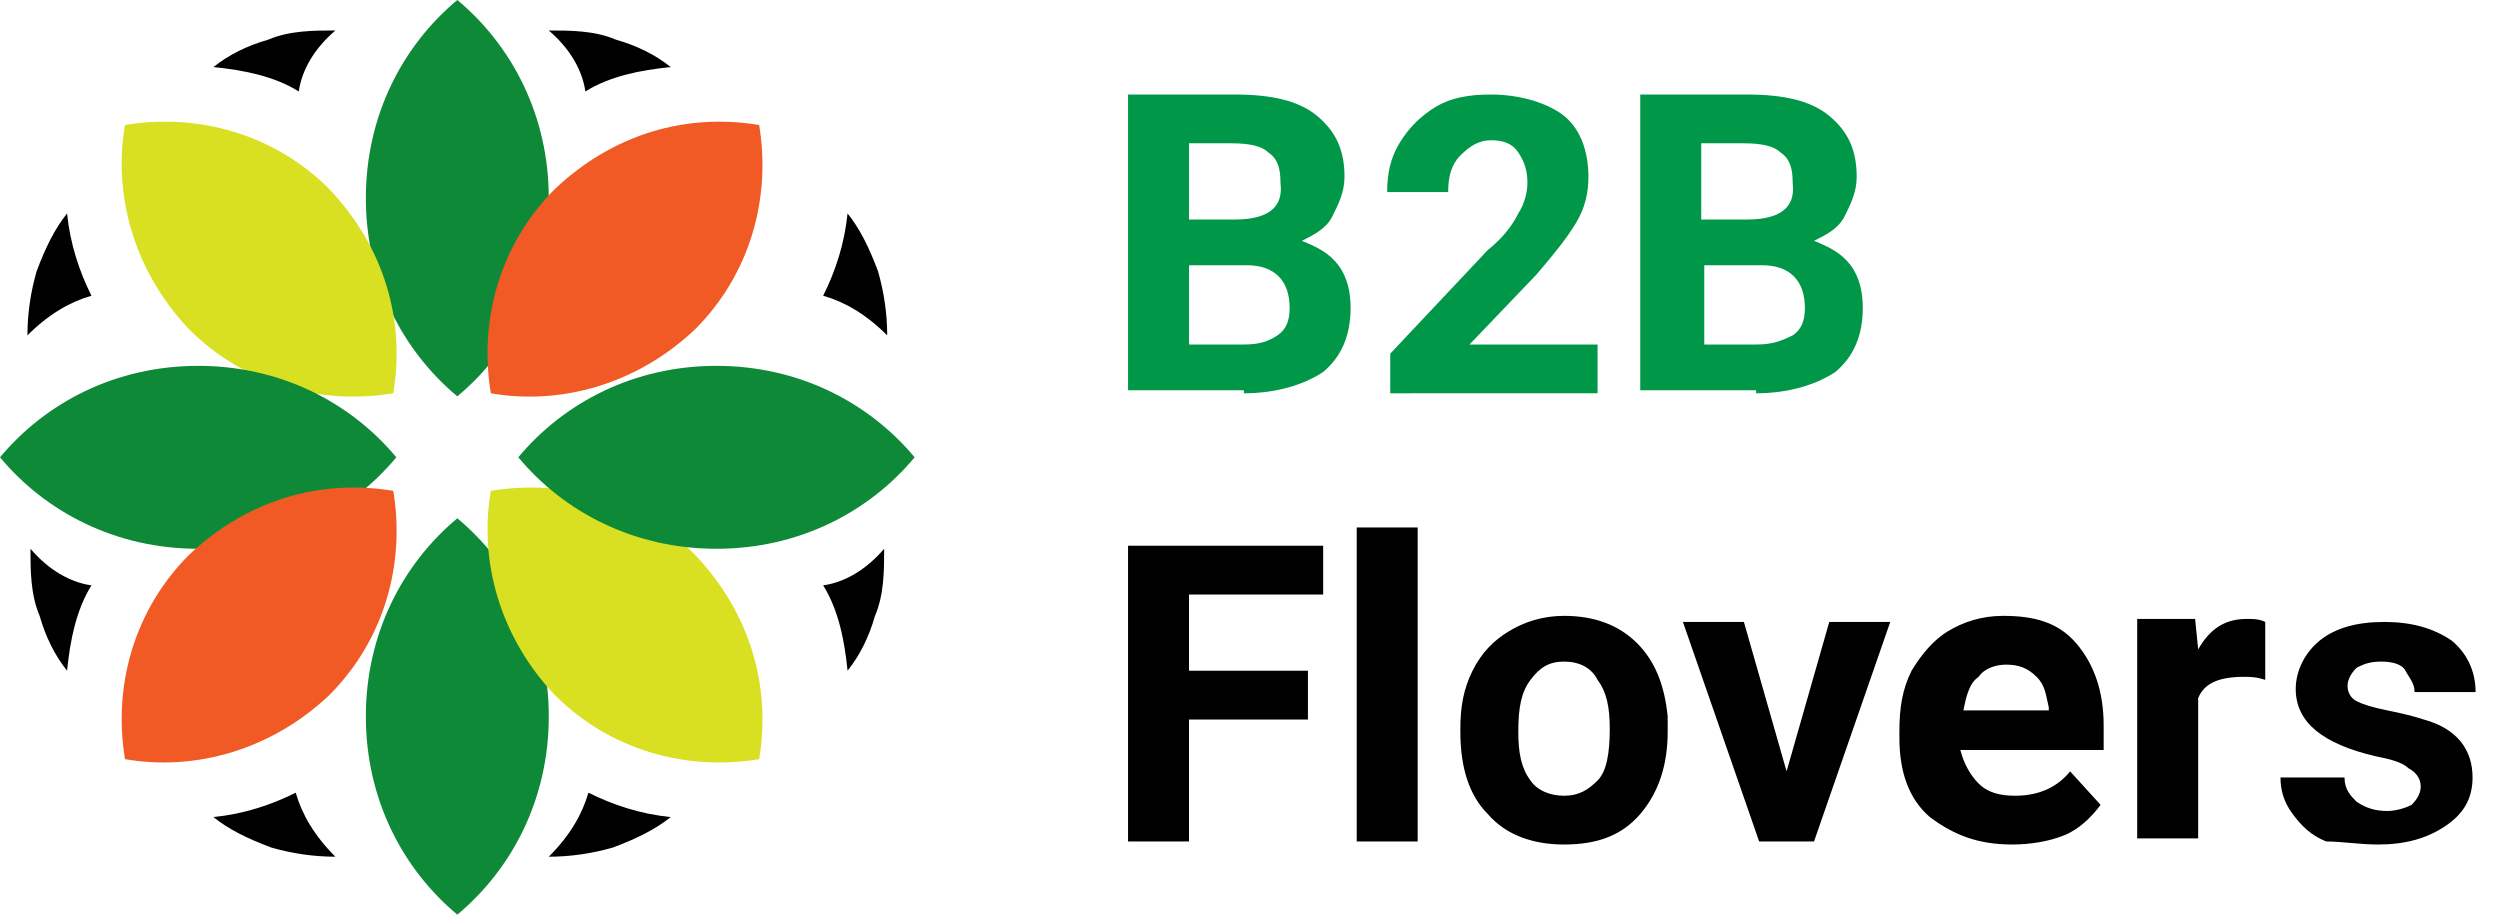 <?xml version="1.0" encoding="utf-8"?>
<!-- Generator: Adobe Illustrator 23.0.1, SVG Export Plug-In . SVG Version: 6.00 Build 0)  -->
<svg version="1.1" id="Слой_1" xmlns="http://www.w3.org/2000/svg" xmlns:xlink="http://www.w3.org/1999/xlink" x="0px" y="0px"
	 viewBox="0 0 82 30" style="enable-background:new 0 0 82 30;" xml:space="preserve">
<style type="text/css">
	.st0{fill-rule:evenodd;clip-rule:evenodd;}
	.st1{fill-rule:evenodd;clip-rule:evenodd;fill:#0E8938;}
	.st2{fill-rule:evenodd;clip-rule:evenodd;fill:#D9E021;}
	.st3{fill-rule:evenodd;clip-rule:evenodd;fill:#F15A24;}
	.st4{fill:#009848;}
</style>
<title>Group 34</title>
<desc>Created with Sketch.</desc>
<g id="Group-34" transform="translate(28, 130)">
	<g id="Group-9">
		<path id="Fill-1" class="st0" d="M-18.2-127c0.1-0.7,0.5-1.4,1.2-2c-0.7,0-1.5,0-2.2,0.3c-0.7,0.2-1.3,0.5-1.8,0.9
			C-20-127.7-19-127.5-18.2-127"/>
		<path id="Fill-3" class="st0" d="M-8.7-104c0.8,0.4,1.7,0.7,2.7,0.8c-0.5,0.4-1.1,0.7-1.9,1c-0.7,0.2-1.4,0.3-2.1,0.3
			C-9.3-102.6-8.9-103.3-8.7-104"/>
		<path id="Fill-5" class="st0" d="M-25-120.3c-0.4-0.8-0.7-1.7-0.8-2.7c-0.4,0.5-0.7,1.1-1,1.9c-0.2,0.7-0.3,1.4-0.3,2.1
			C-26.4-119.7-25.7-120.1-25-120.3"/>
		<path id="Fill-7" class="st0" d="M-1-110.8c0.7-0.1,1.4-0.5,2-1.2c0,0.7,0,1.5-0.3,2.2c-0.2,0.7-0.5,1.3-0.9,1.8
			C-0.3-109-0.5-110-1-110.8"/>
		<path id="Fill-9" class="st0" d="M-25-110.8c-0.7-0.1-1.4-0.5-2-1.2c0,0.7,0,1.5,0.3,2.2c0.2,0.7,0.5,1.3,0.9,1.8
			C-25.7-109-25.5-110-25-110.8"/>
		<path id="Fill-11" class="st0" d="M-1-120.3c0.4-0.8,0.7-1.7,0.8-2.7c0.4,0.5,0.7,1.1,1,1.9c0.2,0.7,0.3,1.4,0.3,2.1
			C0.4-119.7-0.3-120.1-1-120.3"/>
		<path id="Fill-13" class="st0" d="M-18.3-104c-0.8,0.4-1.7,0.7-2.7,0.8c0.5,0.4,1.1,0.7,1.9,1c0.7,0.2,1.4,0.3,2.1,0.3
			C-17.7-102.6-18.1-103.3-18.3-104"/>
		<path id="Fill-15" class="st0" d="M-8.8-127c-0.1-0.7-0.5-1.4-1.2-2c0.7,0,1.5,0,2.2,0.3c0.7,0.2,1.3,0.5,1.8,0.9
			C-7-127.7-8-127.5-8.8-127"/>
		<path id="Fill-17" class="st1" d="M-16-123.5c0,2.7,1.2,5,3,6.5c1.8-1.5,3-3.8,3-6.5s-1.2-5-3-6.5C-14.8-128.5-16-126.2-16-123.5"
			/>
		<path id="Fill-19" class="st1" d="M-16-106.5c0,2.7,1.2,5,3,6.5c1.8-1.5,3-3.8,3-6.5s-1.2-5-3-6.5C-14.8-111.5-16-109.2-16-106.5"
			/>
		<path id="Fill-21" class="st2" d="M-21.8-119.2c1.8,1.8,4.3,2.5,6.7,2.1c0.4-2.4-0.3-4.8-2.1-6.7c-1.8-1.8-4.3-2.5-6.7-2.1
			C-24.3-123.6-23.6-121.1-21.8-119.2"/>
		<path id="Fill-23" class="st2" d="M-9.8-107.2c1.8,1.8,4.3,2.5,6.7,2.1c0.4-2.4-0.3-4.8-2.1-6.7c-1.8-1.8-4.3-2.5-6.7-2.1
			C-12.3-111.6-11.6-109.1-9.8-107.2"/>
		<path id="Fill-25" class="st1" d="M-21.5-112c2.7,0,5-1.2,6.5-3c-1.5-1.8-3.8-3-6.5-3s-5,1.2-6.5,3C-26.5-113.2-24.2-112-21.5-112
			"/>
		<path id="Fill-27" class="st1" d="M-4.5-112c2.7,0,5-1.2,6.5-3c-1.5-1.8-3.8-3-6.5-3s-5,1.2-6.5,3C-9.5-113.2-7.2-112-4.5-112"/>
		<path id="Fill-29" class="st3" d="M-17.2-107.2c1.8-1.8,2.5-4.3,2.1-6.7c-2.4-0.4-4.8,0.3-6.7,2.1c-1.8,1.8-2.5,4.3-2.1,6.7
			C-21.6-104.7-19.1-105.4-17.2-107.2"/>
		<path id="Fill-31" class="st3" d="M-5.2-119.2c1.8-1.8,2.5-4.3,2.1-6.7c-2.4-0.4-4.8,0.3-6.7,2.1c-1.8,1.8-2.5,4.3-2.1,6.7
			C-9.6-116.7-7.1-117.4-5.2-119.2"/>
	</g>
	<g id="B2B-Flovers" transform="translate(37, 3)">
		<g id="Group-5">
			<path id="B2B" class="st4" d="M-24.2-120.1c1.1,0,2-0.3,2.6-0.7c0.6-0.5,0.9-1.2,0.9-2.1c0-0.5-0.1-1-0.4-1.4
				c-0.3-0.4-0.7-0.6-1.2-0.8c0.4-0.2,0.8-0.4,1-0.8c0.2-0.4,0.4-0.8,0.4-1.3c0-0.9-0.3-1.5-0.9-2c-0.6-0.5-1.5-0.7-2.7-0.7l0,0H-28
				v9.7H-24.2z M-24.5-125.8H-26v-2.5h1.4c0.6,0,1,0.1,1.2,0.3c0.3,0.2,0.4,0.5,0.4,1C-22.9-126.2-23.4-125.8-24.5-125.8
				L-24.5-125.8z M-24.2-121.7H-26v-2.6h1.9c0.9,0,1.4,0.5,1.4,1.4c0,0.4-0.1,0.7-0.4,0.9C-23.4-121.8-23.7-121.7-24.2-121.7
				L-24.2-121.7z M-12.6-120.1v-1.6h-4.2l2.2-2.3c0.6-0.7,1-1.2,1.3-1.7c0.3-0.5,0.4-1,0.4-1.5c0-0.9-0.3-1.6-0.8-2
				s-1.4-0.7-2.4-0.7c-0.7,0-1.3,0.1-1.8,0.4c-0.5,0.3-0.9,0.7-1.2,1.2c-0.3,0.5-0.4,1-0.4,1.6l0,0h2c0-0.5,0.1-0.9,0.4-1.2
				c0.3-0.3,0.6-0.5,1-0.5c0.4,0,0.7,0.1,0.9,0.4s0.3,0.6,0.3,1c0,0.3-0.1,0.7-0.3,1c-0.2,0.4-0.5,0.8-1,1.2l0,0l-3.2,3.4v1.3H-12.6
				z M-7.4-120.1c1.1,0,2-0.3,2.6-0.7c0.6-0.5,0.9-1.2,0.9-2.1c0-0.5-0.1-1-0.4-1.4c-0.3-0.4-0.7-0.6-1.2-0.8c0.4-0.2,0.8-0.4,1-0.8
				c0.2-0.4,0.4-0.8,0.4-1.3c0-0.9-0.3-1.5-0.9-2c-0.6-0.5-1.5-0.7-2.7-0.7l0,0h-3.5v9.7H-7.4z M-7.7-125.8h-1.5v-2.5h1.4
				c0.6,0,1,0.1,1.2,0.3c0.3,0.2,0.4,0.5,0.4,1C-6.1-126.2-6.6-125.8-7.7-125.8L-7.7-125.8z M-7.4-121.7h-1.7v-2.6h1.9
				c0.9,0,1.4,0.5,1.4,1.4c0,0.4-0.1,0.7-0.4,0.9C-6.6-121.8-6.9-121.7-7.4-121.7L-7.4-121.7z"/>
			<path id="Flovers" d="M-26-105.4v-4h3.9v-1.6H-26v-2.5h4.4v-1.6H-28v9.7H-26z M-18.5-105.4v-10.3h-2v10.3H-18.5z M-13.7-105.3
				c1.1,0,1.9-0.3,2.5-1c0.6-0.7,0.9-1.6,0.9-2.7l0,0l0-0.5c-0.1-1-0.4-1.8-1-2.4c-0.6-0.6-1.4-0.9-2.4-0.9c-0.7,0-1.3,0.2-1.8,0.5
				c-0.5,0.3-0.9,0.7-1.2,1.3c-0.3,0.6-0.4,1.2-0.4,1.9l0,0v0.1c0,1.2,0.3,2.1,0.9,2.7C-15.6-105.6-14.7-105.3-13.7-105.3z
				 M-13.7-106.9c-0.5,0-0.9-0.2-1.1-0.5c-0.3-0.4-0.4-0.9-0.4-1.6c0-0.8,0.1-1.3,0.4-1.7c0.3-0.4,0.6-0.6,1.1-0.6
				c0.5,0,0.9,0.2,1.1,0.6c0.3,0.4,0.4,0.9,0.4,1.6c0,0.8-0.1,1.4-0.4,1.7S-13.2-106.9-13.7-106.9z M-5.5-105.4l2.5-7.2h-2l-1.4,4.9
				l-1.4-4.9h-2l2.5,7.2H-5.5z M1-105.3c0.6,0,1.2-0.1,1.7-0.3c0.5-0.2,0.9-0.6,1.2-1l0,0l-1-1.1c-0.4,0.5-1,0.8-1.8,0.8
				c-0.5,0-0.9-0.1-1.2-0.4c-0.3-0.3-0.5-0.7-0.6-1.1l0,0H4v-0.8c0-1.1-0.3-2-0.9-2.7s-1.4-0.9-2.4-0.9c-0.7,0-1.3,0.2-1.8,0.5
				c-0.5,0.3-0.9,0.8-1.2,1.3c-0.3,0.6-0.4,1.2-0.4,2l0,0v0.2c0,1.1,0.3,2,1,2.6C-0.9-105.6-0.1-105.3,1-105.3z M2.1-109.7h-2.7
				c0.1-0.5,0.2-0.9,0.5-1.1c0.2-0.3,0.6-0.4,0.9-0.4c0.4,0,0.7,0.1,1,0.4s0.3,0.6,0.4,1l0,0V-109.7z M7.1-105.4v-4.7
				c0.2-0.5,0.7-0.7,1.5-0.7c0.2,0,0.4,0,0.7,0.1l0,0l0-1.9c-0.2-0.1-0.4-0.1-0.6-0.1c-0.7,0-1.2,0.3-1.6,1l0,0L7-112.7H5.1v7.2H7.1
				z M13-105.3c0.9,0,1.6-0.2,2.2-0.6c0.6-0.4,0.9-0.9,0.9-1.6c0-0.9-0.5-1.6-1.6-1.9c-0.3-0.1-0.7-0.2-1.2-0.3
				c-0.5-0.1-0.8-0.2-1-0.3c-0.2-0.1-0.3-0.3-0.3-0.5c0-0.2,0.1-0.4,0.3-0.6c0.2-0.1,0.4-0.2,0.8-0.2c0.4,0,0.7,0.1,0.8,0.3
				s0.3,0.4,0.3,0.7l0,0h2c0-0.7-0.3-1.3-0.8-1.7c-0.6-0.4-1.3-0.6-2.2-0.6c-0.9,0-1.6,0.2-2.1,0.6c-0.5,0.4-0.8,1-0.8,1.6
				c0,1.1,0.9,1.8,2.6,2.2c0.5,0.1,0.9,0.2,1.1,0.4c0.2,0.1,0.4,0.3,0.4,0.6c0,0.2-0.1,0.4-0.3,0.6c-0.2,0.1-0.5,0.2-0.8,0.2
				c-0.4,0-0.7-0.1-1-0.3c-0.2-0.2-0.4-0.4-0.4-0.8l0,0H9.8c0,0.4,0.1,0.8,0.4,1.2c0.3,0.4,0.6,0.7,1.1,0.9
				C11.8-105.4,12.4-105.3,13-105.3z"/>
		</g>
	</g>
</g>
</svg>
